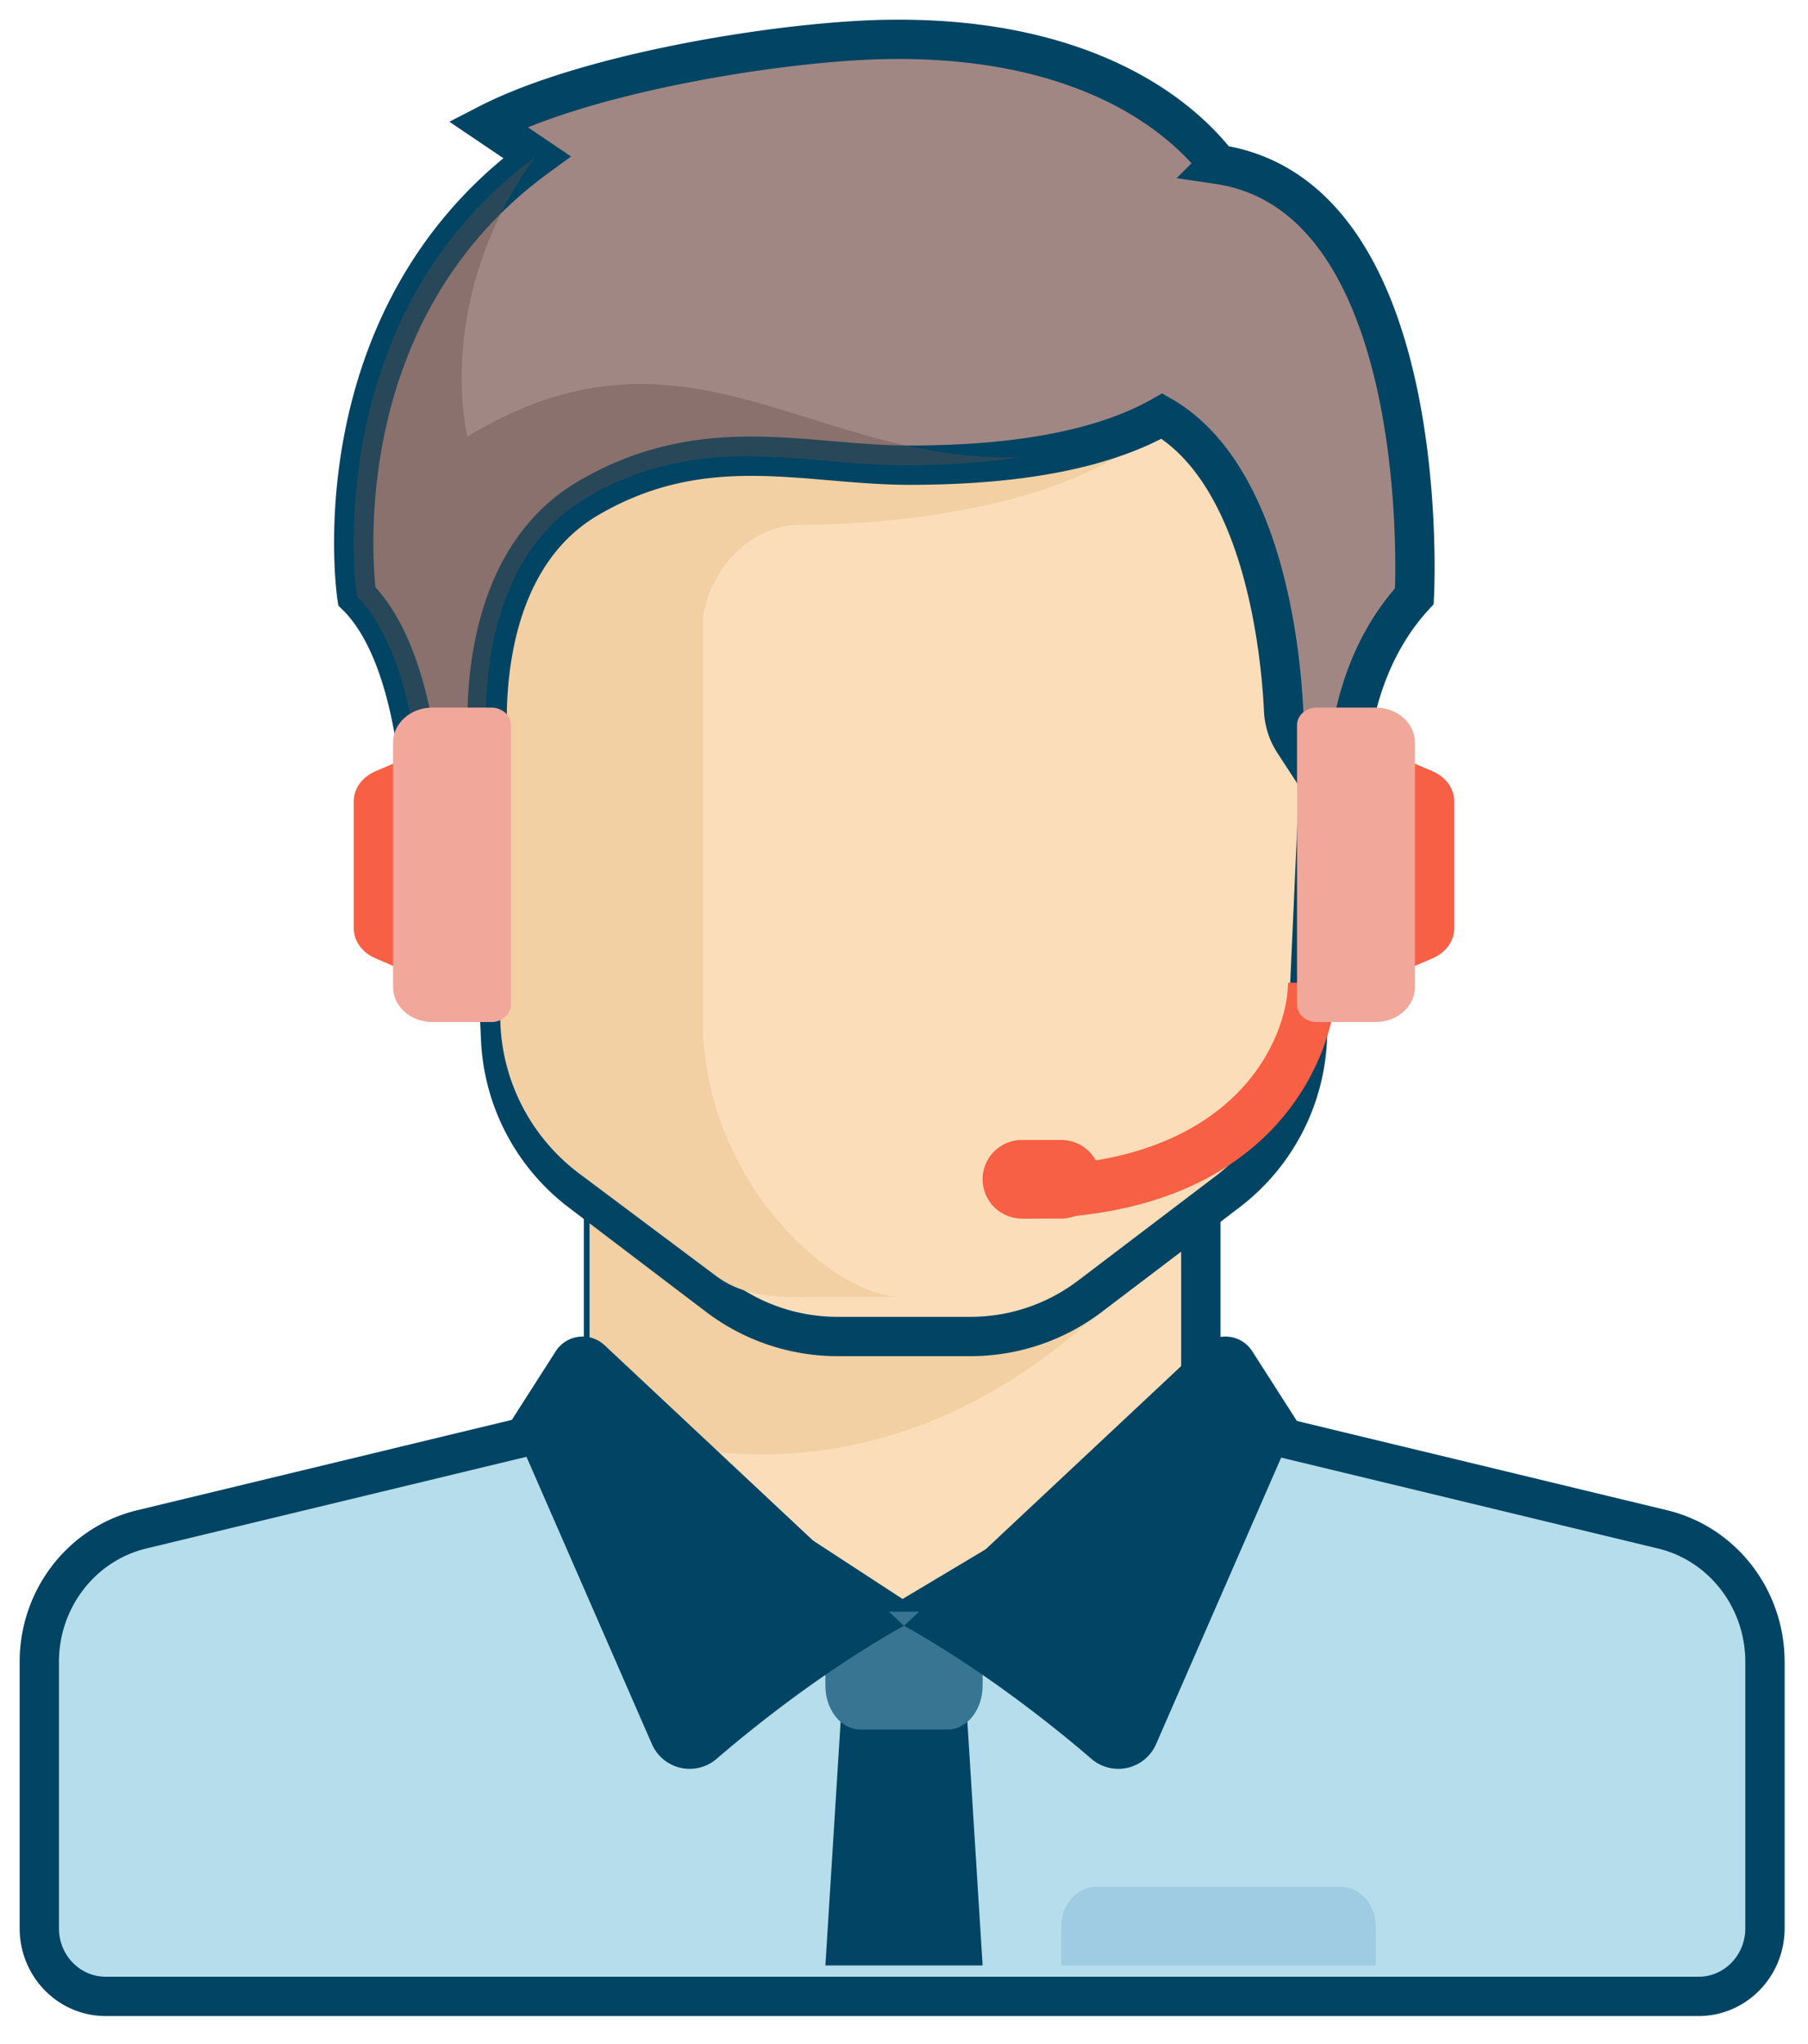 <svg xmlns="http://www.w3.org/2000/svg" width="46" height="52"><g fill="none" fill-rule="evenodd"><path fill="#F76045" d="M11 25l-1.447-.62c-.34-.145-.553-.442-.553-.767v-3.226c0-.325.214-.622.553-.767L11 19v6"/><g stroke="#014463"><path fill="#FBDEB9" d="M30.552 36.073v-6.059H15.354v6.06l7.599 6.924 7.599-6.925"/><path fill="#B5DDEB" d="M42.302 38.907l-10.448-2.52a1.657 1.657 0 01-.44-.18l-8.461 5.06-8.133-5.306a1.67 1.67 0 01-.768.426l-10.448 2.52C2.078 39.275 1 40.671 1 42.277v6.78c0 .956.756 1.73 1.689 1.73h40.528c.932 0 1.688-.774 1.688-1.73v-6.78c0-1.606-1.078-3.002-2.603-3.37"/></g><path fill="#F3D0A4" d="M15 30v6.192c9.448 3.425 15-5.146 15-5.146V30H15"/><path fill="#FBDEB9" stroke="#014463" d="M12 10l.737 16.433a5.162 5.162 0 002.026 3.88l3.498 2.658A5.035 5.035 0 0021.308 34h3.384c1.099 0 2.168-.36 3.046-1.029l3.5-2.658a5.162 5.162 0 002.025-3.88L34 10H12"/><path fill="#F3D0A4" d="M30 10H12l.732 16.066a5.024 5.024 0 002.012 3.794l3.474 2.599c.872.652 1.933.532 3.024.532h1.68c-1.68 0-5.04-2.879-5.04-7.069V15.866c0-.838.84-2.514 2.52-2.514 3.361 0 8.402-.838 9.598-3.352z"/><path fill="#014463" d="M25 50h-4l.5-8h3l.5 8"/><path fill="#377592" d="M25 41h-4v1.882c0 .618.4 1.118.894 1.118h2.212c.494 0 .894-.5.894-1.118V41"/><path fill="#014463" d="M15.383 34.223L23 41.36s-2.133 1.121-4.766 3.382a1.048 1.048 0 01-1.655-.39L13 36.155l1.132-1.768a.813.813 0 011.25-.164m15.235 0L23 41.36s2.133 1.121 4.766 3.382a1.048 1.048 0 001.655-.39L33 36.155l-1.132-1.768a.813.813 0 00-1.25-.164"/><path fill="#A18784" stroke="#014463" d="M30.992 4.183c5.537.82 4.993 10.984 4.993 10.984C33.83 17.511 34.3 21 34.3 21l-1.376-2.11a1.63 1.63 0 01-.266-.815c-.066-1.417-.483-5.98-3.093-7.491-1.375.782-3.448 1.25-6.426 1.25-2.633 0-5.214-.885-8.163.834-3.178 1.852-2.528 6.665-2.528 6.665L10.763 21s0-4.166-1.685-5.833c0 0-1.053-7.056 4.582-11.17l-1.247-.842c2.563-1.32 7.512-2.108 10.147-2.152 4.582-.077 7.21 1.6 8.432 3.18z"/><path fill="#674E4B" d="M11.892 11.107S11.006 7.62 13.612 4C8.035 8.113 9.077 15.168 9.077 15.168 10.745 16.835 10.745 21 10.745 21l1.668-1.666s-.644-4.813 2.501-6.665c2.92-1.718 5.473-.833 8.079-.833A20.52 20.52 0 0026 11.63c-5.379.18-8.549-3.89-14.108-.523" opacity=".385"/><path fill="#F1A79A" d="M12.5 26H11c-.552 0-1-.398-1-.889V18.89c0-.491.448-.889 1-.889h1.5c.276 0 .5.199.5.444v7.112c0 .245-.224.444-.5.444"/><path fill="#F76045" d="M26 31v-1.333c5.553 0 6.77-3.369 6.77-4.667H34c0 1.669-1.437 6-8 6"/><path fill="#F76045" d="M27 31h-1a1 1 0 010-2h1a1 1 0 010 2m8-6l1.447-.62c.339-.145.553-.442.553-.767v-3.226c0-.325-.214-.622-.553-.767L35 19v6"/><path fill="#F1A79A" d="M33.5 26H35c.552 0 1-.398 1-.889V18.89c0-.491-.448-.889-1-.889h-1.5c-.276 0-.5.199-.5.444v7.112c0 .245.224.444.5.444"/><path fill="#9FCCE2" d="M34.111 48H27.89c-.49 0-.889.448-.889 1v1h8v-1c0-.552-.398-1-.889-1"/></g></svg>